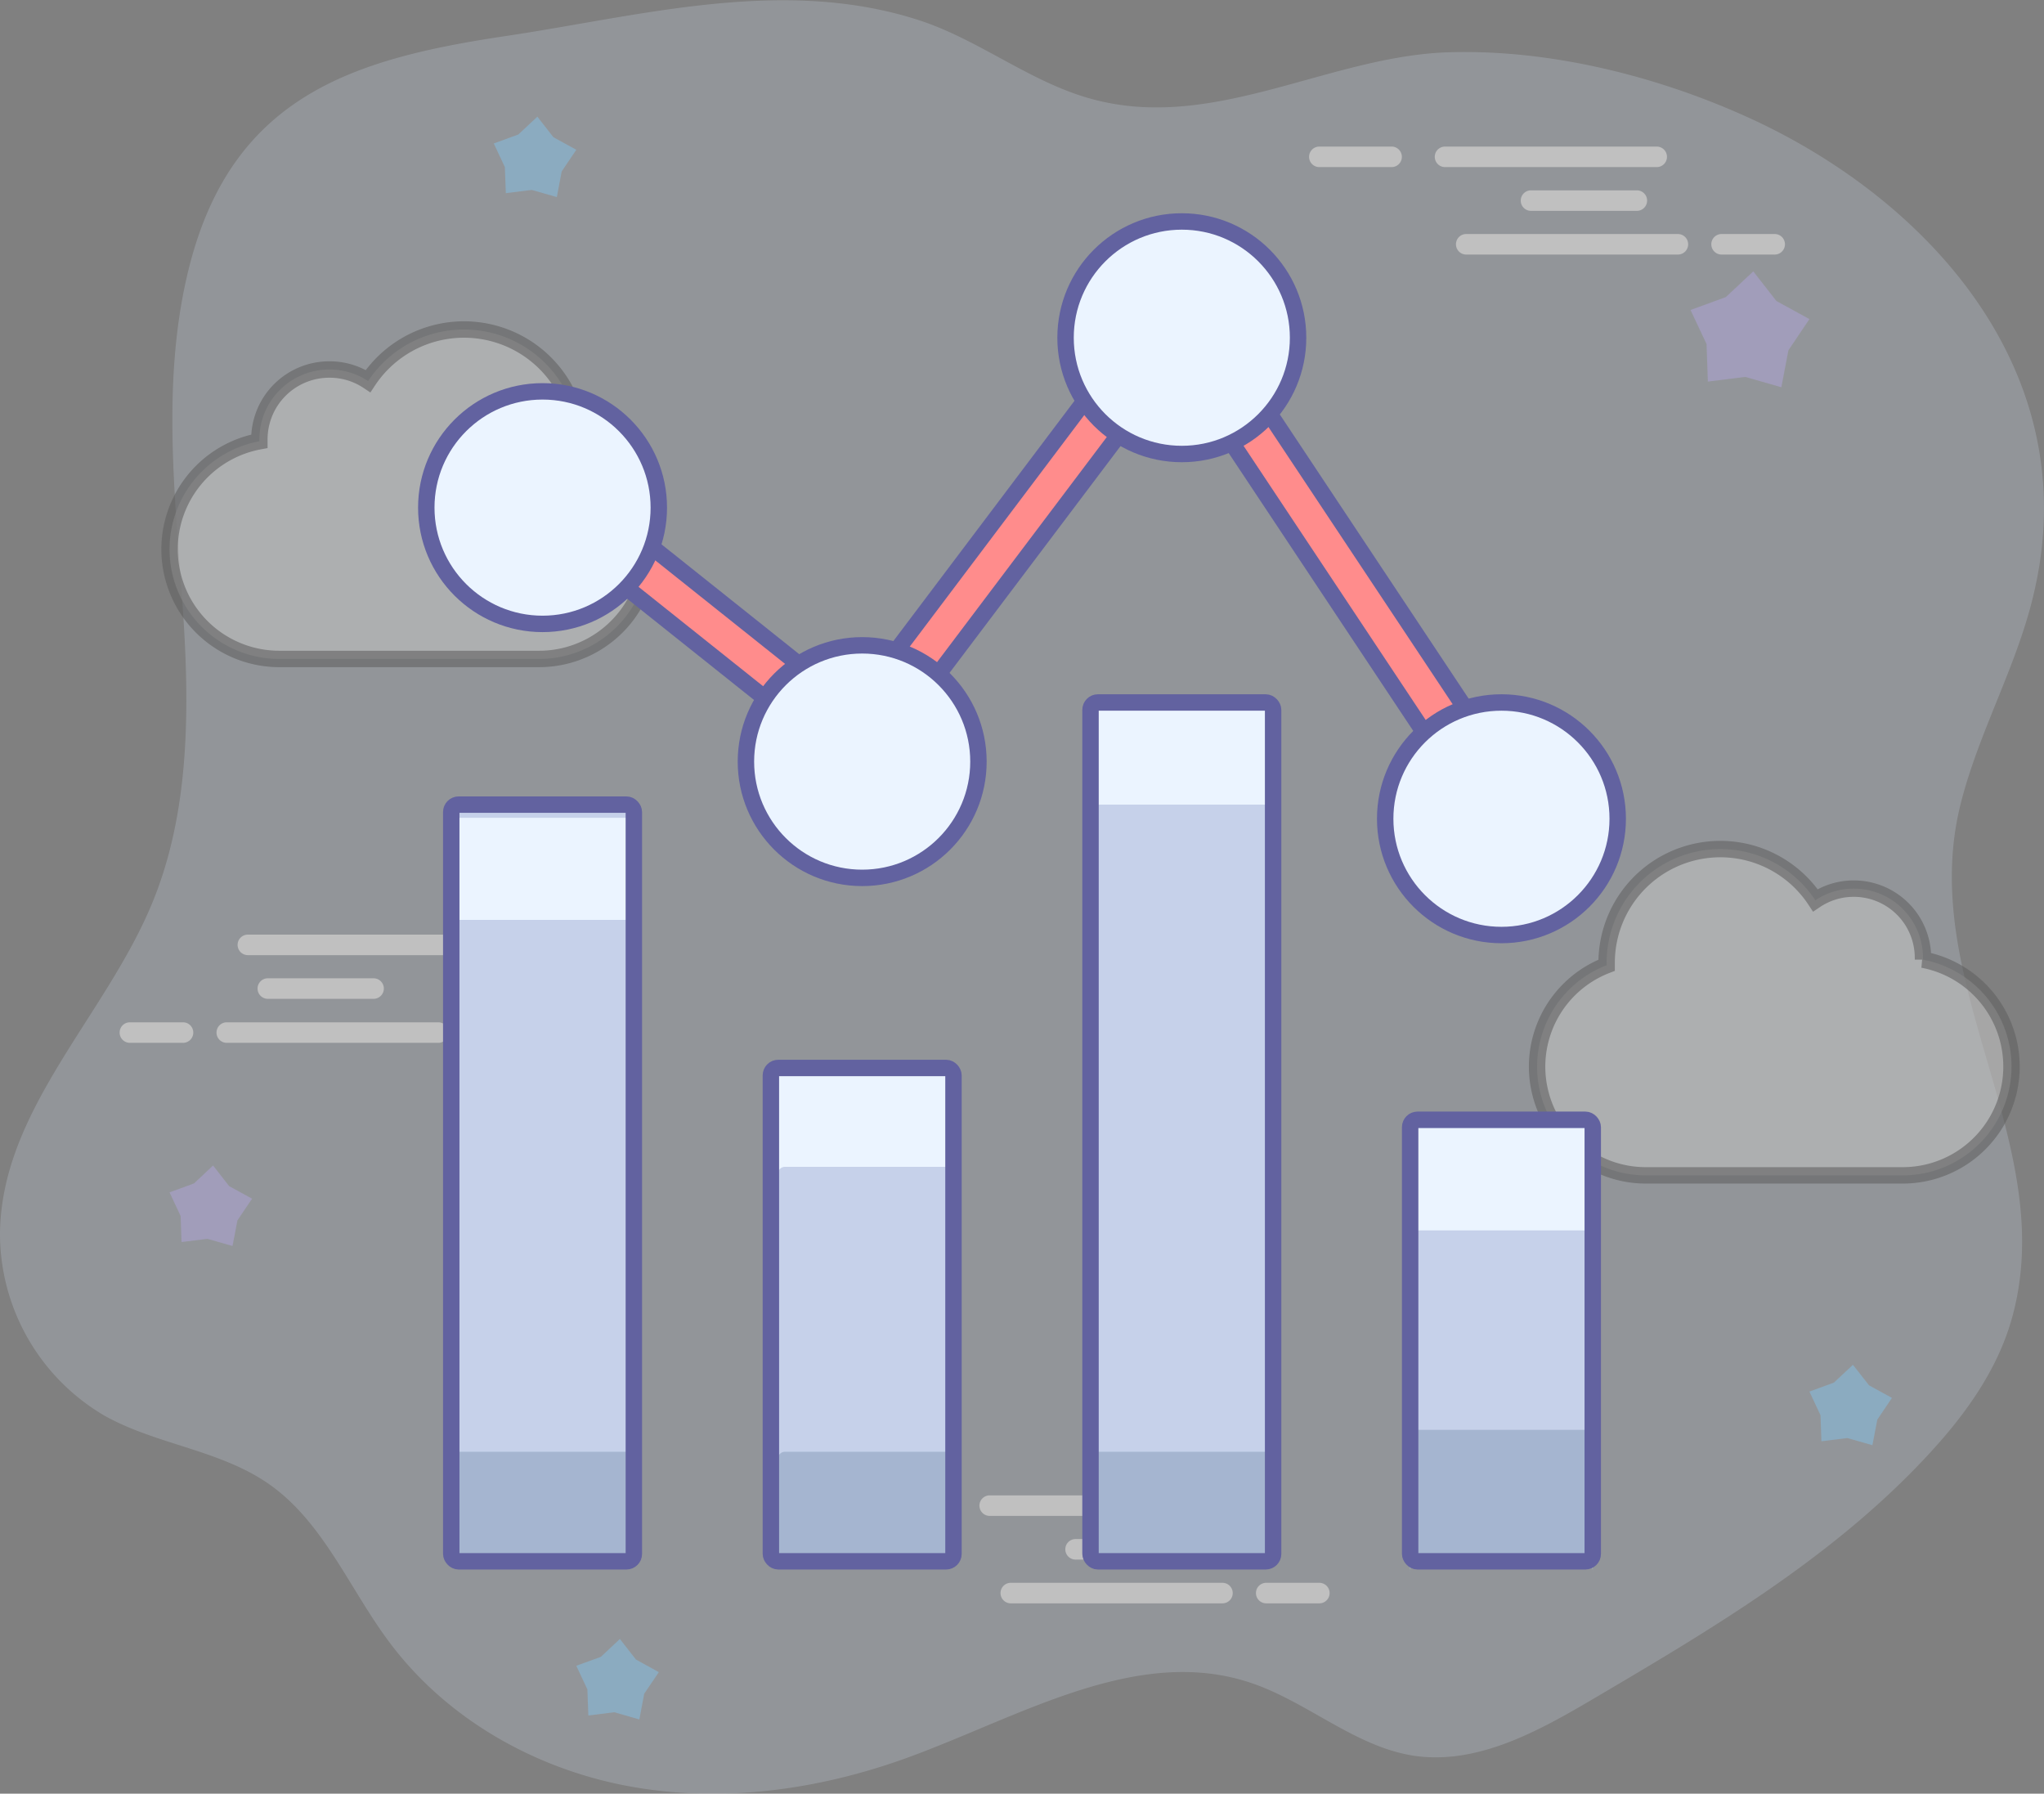 <svg xmlns="http://www.w3.org/2000/svg" viewBox="0 0 248.95 218.44"><rect x="0" y="0" width="248.95" height="218.44" fill="#808080" stroke="none"/><defs><style>.cls-1{opacity:0.5;}.cls-2{fill:#ddebff;opacity:0.4;}.cls-3{fill:#c2b9f3;}.cls-4{fill:#96d6ff;}.cls-5,.cls-6{fill:#fff;}.cls-6{stroke:#444;opacity:0.6;}.cls-6,.cls-8{stroke-miterlimit:10;stroke-width:2px;}.cls-7{fill:#ff8c8c;}.cls-8{fill:none;stroke:#6262a0;}.cls-9{fill:#c6d1ea;}.cls-10{fill:#ebf4ff;}.cls-11{fill:#a5b5d0;}</style></defs><title>Asset 40</title><g id="Layer_2" data-name="Layer 2"><g id="Layer_1-2" data-name="Layer 1"><g class="cls-1"><path class="cls-2" d="M248.42,68.63q-.24,1.56-.6,3.16c-2,9.07-6.83,17.25-9.06,26.26-5.38,21.83,12.26,41.28,6.26,62.57-1.81,6.4-5.84,11.9-10.33,16.71-11.53,12.39-26.23,21.08-40.7,29.6-6.71,3.95-14.07,8-21.71,6.9-7.22-1.07-13.05-6.6-20-8.91-13.86-4.61-28.09,4.17-41.83,9.16-10.84,3.93-22.62,5.54-33.92,3.44S54.45,209.4,47.43,200c-4.84-6.46-8-14.54-14.55-19.18-6-4.26-13.77-4.84-20.16-8.42A25.69,25.69,0,0,1,0,150.33C.08,135.27,12.81,123.84,18.53,110c4.65-11.25,4.56-23.93,3.72-36.12-.95-13.79-2.64-28,.85-41.58,5.32-20.66,20-25.14,38.43-27.9,16.5-2.46,33.73-7.26,50.21-2,7.71,2.45,14.15,8,22.07,9.87,14.49,3.5,28.24-5.43,42.55-5.9,12-.39,24.79,2.71,35.79,7.59C233.36,23.32,252.38,43.09,248.42,68.63Z"/><polygon class="cls-3" points="28.32 151.74 25.27 150.87 22.11 151.26 22 148.09 20.65 145.21 23.63 144.12 25.95 141.94 27.91 144.45 30.7 145.98 28.92 148.62 28.32 151.74"/><polygon class="cls-4" points="67.82 24 64.76 23.13 61.61 23.52 61.49 20.35 60.14 17.47 63.13 16.38 65.45 14.21 67.4 16.71 70.19 18.24 68.41 20.88 67.82 24"/><polygon class="cls-4" points="228.05 176 225 175.13 221.84 175.52 221.73 172.35 220.38 169.47 223.36 168.38 225.68 166.21 227.64 168.71 230.43 170.24 228.65 172.88 228.05 176"/><polygon class="cls-4" points="77.87 209.4 74.81 208.52 71.66 208.92 71.54 205.74 70.19 202.86 73.18 201.78 75.5 199.6 77.45 202.1 80.24 203.64 78.46 206.27 77.87 209.4"/><polygon class="cls-3" points="216.96 47.16 212.56 45.9 208.01 46.47 207.85 41.9 205.9 37.75 210.2 36.18 213.54 33.05 216.36 36.66 220.38 38.86 217.82 42.66 216.96 47.16"/><path class="cls-5" d="M30.19,116.32H56a1.25,1.25,0,0,0,0-2.5H30.19a1.25,1.25,0,0,0,0,2.5Z"/><path class="cls-5" d="M32.62,121.64H45.5a1.25,1.25,0,0,0,0-2.5H32.62a1.25,1.25,0,0,0,0,2.5Z"/><path class="cls-5" d="M62.48,116.32h8.8a1.25,1.25,0,0,0,0-2.5h-8.8a1.25,1.25,0,0,0,0,2.5Z"/><path class="cls-5" d="M15.82,127h6.47a1.25,1.25,0,0,0,0-2.5H15.82a1.25,1.25,0,0,0,0,2.5Z"/><path class="cls-5" d="M27.62,127H53.39a1.25,1.25,0,0,0,0-2.5H27.62a1.25,1.25,0,0,0,0,2.5Z"/><path class="cls-5" d="M146.32,182.11H120.54a1.25,1.25,0,0,0,0,2.5h25.78a1.25,1.25,0,0,0,0-2.5Z"/><path class="cls-5" d="M143.89,187.43H131a1.25,1.25,0,0,0,0,2.5h12.89a1.25,1.25,0,0,0,0-2.5Z"/><path class="cls-5" d="M114,182.11h-8.8a1.25,1.25,0,0,0,0,2.5H114a1.25,1.25,0,0,0,0-2.5Z"/><path class="cls-5" d="M160.69,192.76h-6.47a1.25,1.25,0,0,0,0,2.5h6.47a1.25,1.25,0,0,0,0-2.5Z"/><path class="cls-5" d="M148.89,192.76H123.11a1.25,1.25,0,0,0,0,2.5h25.78a1.25,1.25,0,0,0,0-2.5Z"/><path class="cls-5" d="M201.78,17.85H176a1.25,1.25,0,0,0,0,2.5h25.78a1.25,1.25,0,0,0,0-2.5Z"/><path class="cls-5" d="M199.36,23.18H186.47a1.25,1.25,0,0,0,0,2.5h12.89a1.25,1.25,0,0,0,0-2.5Z"/><path class="cls-5" d="M169.49,17.85h-8.8a1.25,1.25,0,0,0,0,2.5h8.8a1.25,1.25,0,0,0,0-2.5Z"/><path class="cls-5" d="M216.15,28.5h-6.47a1.25,1.25,0,0,0,0,2.5h6.47a1.25,1.25,0,0,0,0-2.5Z"/><path class="cls-5" d="M204.36,28.5H178.58a1.25,1.25,0,0,0,0,2.5h25.78a1.25,1.25,0,0,0,0-2.5Z"/><path class="cls-6" d="M20.65,66.87A13.37,13.37,0,0,0,34,80.25H65.66A13.38,13.38,0,0,0,70.51,54.4v-.3a14,14,0,0,0-25.68-7.69A8.42,8.42,0,0,0,40.11,45a8.51,8.51,0,0,0-8.52,8.52v.22A13.39,13.39,0,0,0,20.65,66.87Z"/><path class="cls-6" d="M234.21,116.87v-.22a8.42,8.42,0,0,0-8.43-8.43,8.34,8.34,0,0,0-4.68,1.42,13.85,13.85,0,0,0-25.42,7.61v.3a13.24,13.24,0,0,0,4.8,25.59h31.31a13.25,13.25,0,0,0,2.41-26.27Z"/></g><polygon class="cls-7" points="179.89 98.89 143.23 43.71 104.97 94.44 74.83 70.4 78.45 65.88 103.93 86.2 143.52 33.69 184.72 95.68 179.89 98.89"/><polygon class="cls-8" points="179.89 98.89 143.23 43.71 104.97 94.44 74.83 70.4 78.45 65.88 103.93 86.2 143.52 33.69 184.72 95.68 179.89 98.89"/><rect class="cls-9" x="54.96" y="97.99" width="22.24" height="92.15" rx="0.9" ry="0.9"/><rect class="cls-9" x="93.89" y="130.06" width="22.24" height="60.08" rx="0.9" ry="0.9"/><rect class="cls-9" x="132.82" y="85.55" width="22.24" height="104.59" rx="0.9" ry="0.9"/><rect class="cls-9" x="171.75" y="136.37" width="22.24" height="53.77" rx="0.9" ry="0.9"/><path class="cls-10" d="M76.31,99.59H55.86a.9.9,0,0,0-.9.9v12.44a.9.9,0,0,1,.9-.9H76.31a.9.9,0,0,1,.9.9V100.49A.9.9,0,0,0,76.31,99.59Z"/><path class="cls-11" d="M76.31,176.8H55.86a.9.9,0,0,0-.9.9v12.44a.9.9,0,0,1,.9-.9H76.31a.9.9,0,0,1,.9.9V177.7A.9.9,0,0,0,76.31,176.8Z"/><path class="cls-11" d="M116.07,176.8H95.62a.9.9,0,0,0-.9.9v12.44a.9.9,0,0,1,.9-.9h20.45a.9.9,0,0,1,.9.9V177.7A.9.9,0,0,0,116.07,176.8Z"/><path class="cls-11" d="M154.16,176.8H133.71a.9.9,0,0,0-.9.9v12.44a.9.9,0,0,1,.9-.9h20.45a.9.9,0,0,1,.9.9V177.7A.9.9,0,0,0,154.16,176.8Z"/><path class="cls-11" d="M193.09,174.13H172.64a1.06,1.06,0,0,0-.9,1.17v16.17a1.06,1.06,0,0,1,.9-1.17h20.45a1.06,1.06,0,0,1,.9,1.17V175.3A1.06,1.06,0,0,0,193.09,174.13Z"/><path class="cls-10" d="M116.07,129.7H95.62a.9.9,0,0,0-.9.9V143a.9.9,0,0,1,.9-.9h20.45a.9.9,0,0,1,.9.9V130.6A.9.9,0,0,0,116.07,129.7Z"/><path class="cls-10" d="M154.16,85.55H133.71a.9.9,0,0,0-.9.9V98.89a.9.9,0,0,1,.9-.9h20.45a.9.9,0,0,1,.9.9V86.44A.9.9,0,0,0,154.16,85.55Z"/><path class="cls-10" d="M193.09,137.4H172.64a.9.9,0,0,0-.9.9v12.44a.9.9,0,0,1,.9-.9h20.45a.9.9,0,0,1,.9.9V138.29A.9.9,0,0,0,193.09,137.4Z"/><rect class="cls-8" x="54.96" y="97.99" width="22.24" height="92.15" rx="0.9" ry="0.9"/><rect class="cls-8" x="93.89" y="130.06" width="22.24" height="60.08" rx="0.9" ry="0.9"/><rect class="cls-8" x="132.82" y="85.55" width="22.24" height="104.59" rx="0.9" ry="0.9"/><rect class="cls-8" x="171.75" y="136.37" width="22.24" height="53.77" rx="0.9" ry="0.9"/><circle class="cls-10" cx="66.08" cy="61.82" r="14.16"/><circle class="cls-10" cx="105.01" cy="92.75" r="14.16"/><circle class="cls-10" cx="143.94" cy="41.13" r="14.16"/><circle class="cls-10" cx="182.87" cy="99.71" r="14.16"/><circle class="cls-8" cx="66.08" cy="61.82" r="14.16"/><circle class="cls-8" cx="105.01" cy="92.75" r="14.16"/><circle class="cls-8" cx="143.94" cy="41.13" r="14.16"/><circle class="cls-8" cx="182.87" cy="99.71" r="14.16"/></g></g></svg>